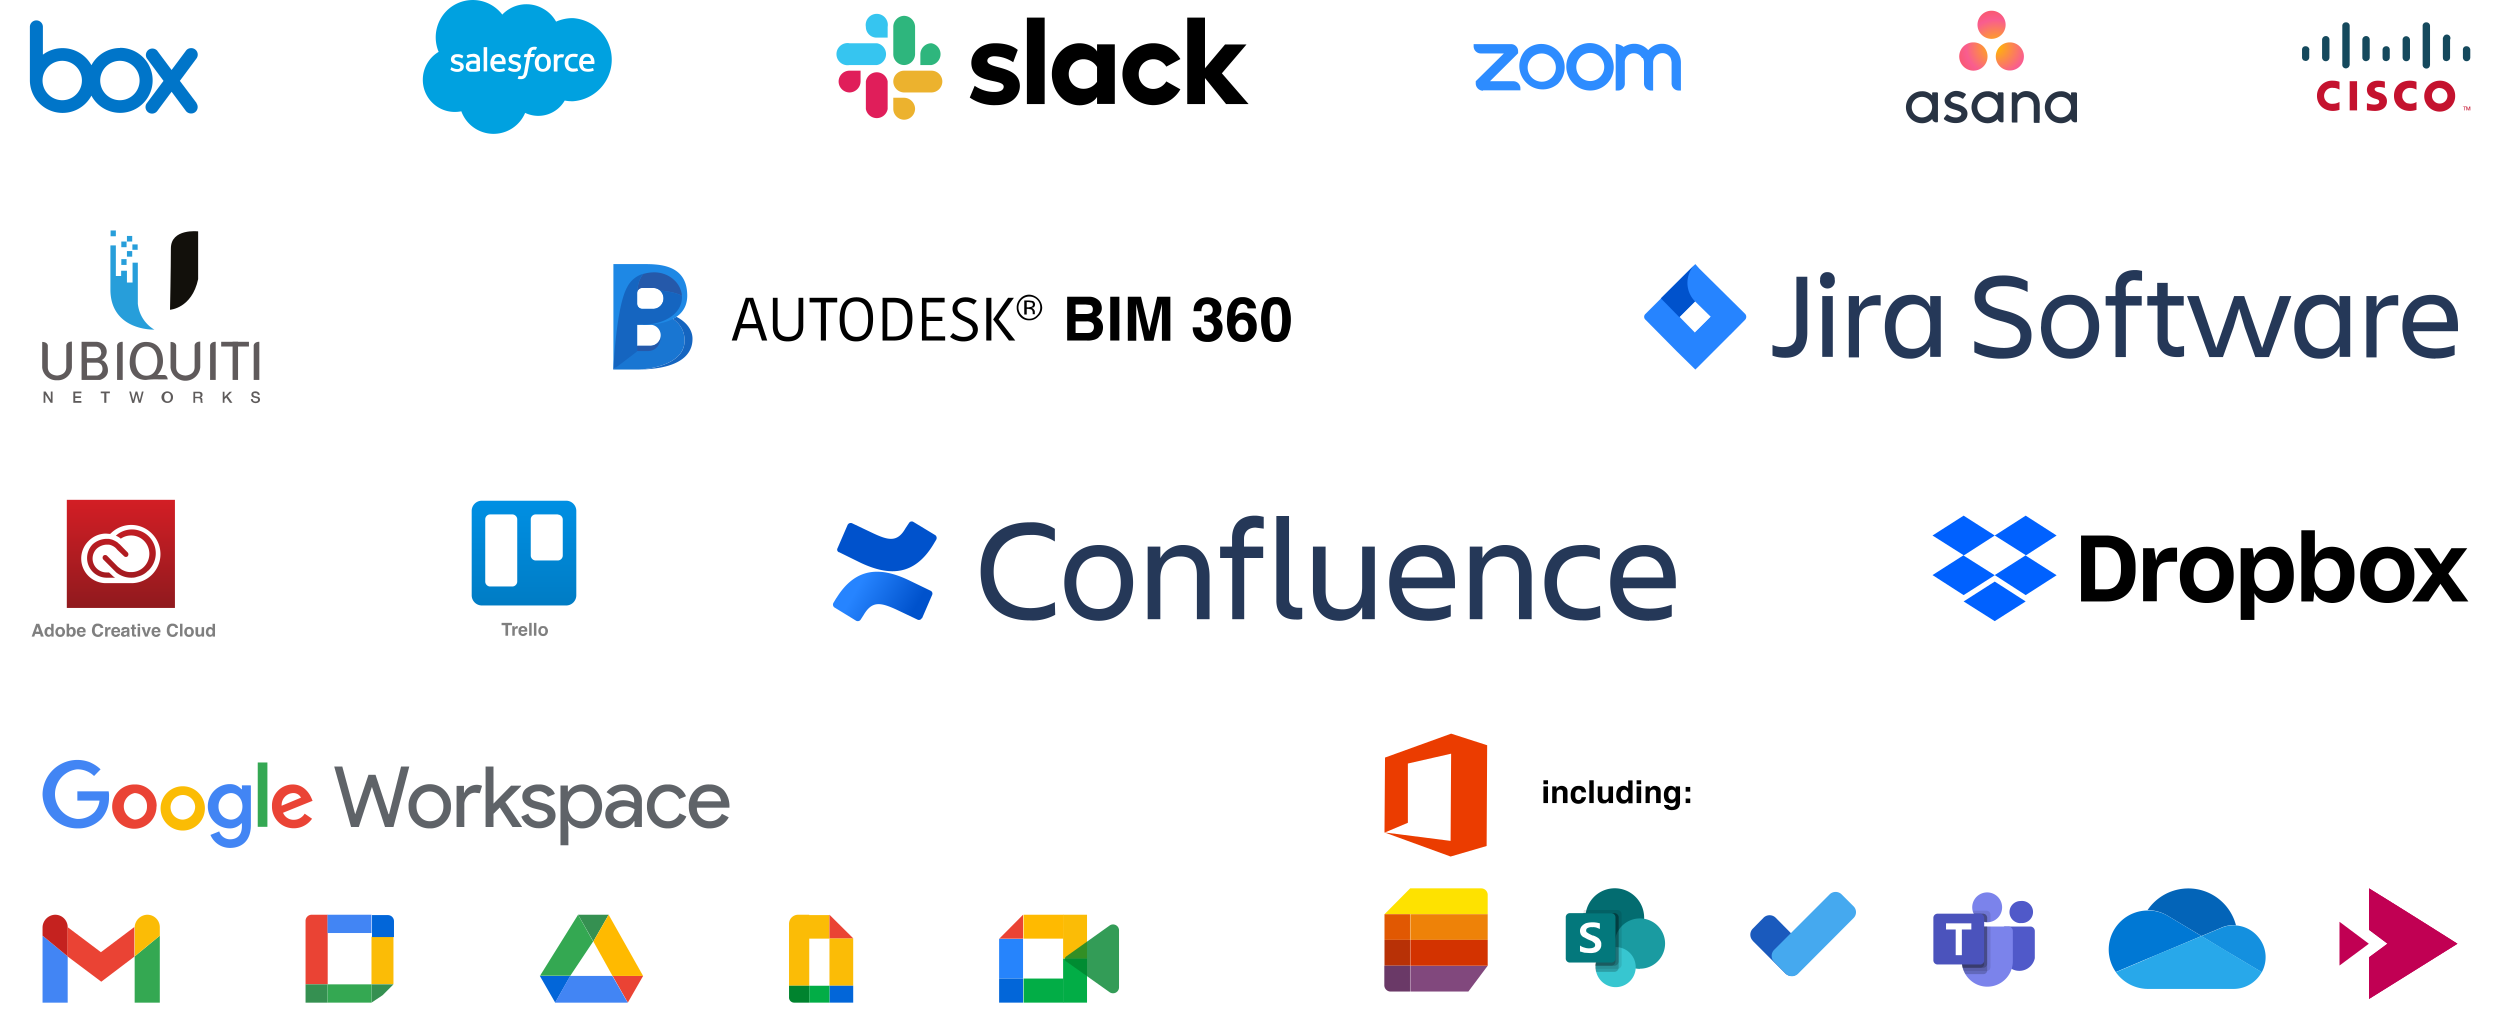 <svg xmlns="http://www.w3.org/2000/svg" xmlns:xlink="http://www.w3.org/1999/xlink" fill="none" viewBox="0 0 1422 586"><defs><path id="i" fill="#000" d="M1128 519.7h-5.2a8.3 8.3 0 0 0 7.5 4.8v-2.4a2.4 2.4 0 0 0-2.3-2.4Z" opacity=".2"/></defs><path fill="#0075C9" d="M68.3 27.3A18.5 18.5 0 0 0 52 37.1a18.7 18.7 0 0 0-27.6-6V15.3a3.7 3.7 0 1 0-7.4 0V46a18.6 18.6 0 0 0 35 8.4 18.5 18.5 0 1 0 16.4-27.2ZM35.5 57a11.2 11.2 0 1 1-.2-22.4 11.2 11.2 0 0 1 .2 22.4Zm32.8 0a11.2 11.2 0 1 1-.2-22.4 11.2 11.2 0 0 1 .2 22.4Z"/><path fill="#0075C9" d="M111.8 58.6 102.3 46l9.5-12.8a3.7 3.7 0 0 0-3.5-5.8c-1 .1-1.9.6-2.5 1.4l-8.2 11-8.2-11a3.7 3.7 0 0 0-5.9 4.4L93 46l-9.5 12.7a3.7 3.7 0 0 0 6 4.4l8.1-10.9 8.2 11a3.8 3.8 0 0 0 5.2.6 3.7 3.7 0 0 0 .8-5Z"/><path fill="#00A1E0" d="M285.7 8.3a19 19 0 0 1 23.5-3.2c3 1.7 5.4 4.2 7.1 7.2 3-1.3 6.2-2 9.5-2a23.7 23.7 0 0 1 0 47.3c-1.5 0-3-.1-4.6-.4a17.3 17.3 0 0 1-22.5 7 19.5 19.5 0 0 1-36.3-.9 18.2 18.2 0 0 1-21.9-17.9 18.4 18.4 0 0 1 9-15.9A21.4 21.4 0 0 1 254 6.2a21.1 21.1 0 0 1 31.7 2.1Z"/><path fill="#fff" d="m256.2 39.5.1.2.6.4c1 .5 2 .8 3.2.8 2.3 0 3.7-1.2 3.7-3.1 0-1.7-1.6-2.4-3.1-2.8h-.2c-1.1-.4-2-.7-2-1.4s.5-1.1 1.4-1.1c1 0 2 .2 2.8.7 0 0 .3.1.3-.1l.5-1.2c.1-.1 0-.2-.1-.2-1-.6-2-1-3.2-.9h-.2c-2.1 0-3.5 1.2-3.5 3 0 1.9 1.6 2.5 3 2.9h.3c1 .3 2 .6 2 1.4 0 .7-.6 1.2-1.6 1.2s-2-.3-2.9-.8l-.3-.2c-.1-.1-.3-.2-.3.1l-.5 1.2v-.1Zm32.7 0c-.1.2 0 .2 0 .2l.7.4c1 .5 2 .8 3.2.8 2.3 0 3.6-1.2 3.6-3.1 0-1.7-1.5-2.4-3-2.8h-.2c-1.1-.4-2-.7-2-1.4s.5-1.1 1.4-1.1a6.4 6.4 0 0 1 2.9.7.2.2 0 0 0 .2-.1l.5-1.2v-.2c-1-.6-2-1-3.2-.9h-.3c-2 0-3.4 1.2-3.4 3 0 1.9 1.5 2.5 3 2.9h.2c1.1.3 2 .6 2 1.4 0 .7-.6 1.2-1.5 1.2-1 0-2-.3-2.9-.8l-.4-.2c0-.1-.2-.1-.3.1l-.4 1.2-.1-.1Zm22.3-3.8c0 1-.2 1.8-.6 2.6a2.2 2.2 0 0 1-3.6 0 5.8 5.8 0 0 1 0-5.1 2.2 2.2 0 0 1 3.6 0c.4.8.6 1.6.6 2.5Zm1.9-2a5 5 0 0 0-.9-1.6l-1.4-1.1c-.6-.2-1.3-.4-2-.4s-1.4.2-2 .4a4 4 0 0 0-1.4 1.1 5 5 0 0 0-.9 1.6 6.8 6.8 0 0 0 0 4c.2.6.5 1.2.9 1.7s.8.8 1.4 1c.6.3 1.3.4 2 .4a4.5 4.5 0 0 0 3.4-1.4c.4-.5.7-1 .9-1.7a9 9 0 0 0 0-4Zm15.3 5.2-.1-.1a.2.2 0 0 0-.2 0l-.8.2h-1.1a2.9 2.9 0 0 1-2.1-.8c-.6-.7-.9-1.7-.8-2.6 0-.9.2-1.7.7-2.4a2.6 2.6 0 0 1 2.1-.9l2 .2s.1.1.2-.1l.4-1.3c.1-.5 0-.2-.1-.2l-1.2-.3H326c-.7 0-1.4.2-2.1.4-.6.3-1 .6-1.5 1.1a5 5 0 0 0-.9 1.6c-.2.6-.3 1.3-.3 2 0 1.3.3 2.7 1.2 3.7a4.6 4.6 0 0 0 3.7 1.4c.9 0 1.8-.2 2.6-.5 0 0 .2 0 .1-.2l-.4-1.2Zm3.2-4.2c0-.5.3-1 .5-1.5a2 2 0 0 1 1.8-.9 1.9 1.9 0 0 1 1.8.9c.3.4.4 1 .4 1.5h-4.5Zm6.3-1.3-.8-1.5c-.3-.4-.8-.7-1.2-.9a4.8 4.8 0 0 0-3.9 0 4 4 0 0 0-1.4 1.1c-.4.5-.7 1-.9 1.7a6.8 6.8 0 0 0 0 4 4.2 4.2 0 0 0 2.5 2.7 8.7 8.7 0 0 0 5.5-.3v-.3l-.4-1.2h-.2c-.8.4-1.7.5-2.6.5-.8 0-1.6-.2-2.2-.7-.5-.6-.7-1.3-.7-2.1h6.3a.2.2 0 0 0 .1 0v-.1l.1-.1c.1-.9 0-1.8-.2-2.7v-.1Zm-56.8 1.4c0-.5.3-1 .5-1.5a2 2 0 0 1 1.8-.9 1.9 1.9 0 0 1 1.8.9c.3.4.4 1 .4 1.5h-4.5Zm6.3-1.3-.8-1.5c-.3-.4-.8-.7-1.2-.9a4.8 4.8 0 0 0-5.4 1.1l-.8 1.7a6.8 6.8 0 0 0 0 4 4.2 4.2 0 0 0 2.5 2.7 8.7 8.7 0 0 0 5.5-.3V40l-.4-1.2h-.2c-.8.4-1.7.5-2.6.5-.8 0-1.6-.2-2.2-.7-.5-.6-.7-1.3-.7-2.1h6.4l.1-.2c.1-.9 0-1.8-.2-2.7v-.1ZM267.5 39l-.4-.3a2 2 0 0 1-.2-.9 1.4 1.4 0 0 1 .6-1.2 2.3 2.3 0 0 1 1.8-.4h1.7v2.9l-1.7.2c-.6 0-1.3 0-1.8-.4v.1Zm2.5-4.5h-1c-.5 0-1 0-1.5.2-.5.1-1 .3-1.4.6-.3.3-.7.6-.9 1l-.3 1.5c0 .5.1 1 .3 1.4l.8 1c.4.3.8.5 1.3.6h3.6l1.6-.3.4-.2c.2 0 .1-.2.1-.2v-5.8a3.4 3.4 0 0 0-1-2.8 4 4 0 0 0-2.9-.9l-1.6.2a5.2 5.2 0 0 0-2 .7l-.1.1.1.1.4 1.2c.1.2.2.1.2.1h.1c.9-.4 1.8-.7 2.8-.7.5 0 1 .2 1.5.5.4.2.5.6.5 1.5v.2h-1Zm50.9-3.3-.1-.2-1.1-.2c-.5 0-1.1 0-1.6.3l-1.1.8V31l-.2-.1h-1.7l-.1.2v9.5l.2.1h1.8l.1-.2v-4.8c0-.5 0-1 .2-1.6l.5-1 .8-.4h1.6c.1.1.1 0 .2-.1l.5-1.4Z"/><path fill="#fff" d="m305.3 26.8-.6-.2h-.9a4 4 0 0 0-2.6.9c-.7.8-1.2 1.8-1.3 2.9v.4h-1.4a.2.2 0 0 0-.2.2l-.3 1.3v.1l.2.1h1.4l-1.4 7.9c0 .5-.2 1-.4 1.6 0 .3-.2.6-.4.9l-.6.4h-1.2l-.4-.2-.2.2-.5 1.2v.2l.1.1.6.2h.9a3.3 3.3 0 0 0 2.8-1l.8-1.4.5-2.1 1.4-8.1h2.1a.2.2 0 0 0 .2-.2l.3-1.3a.2.2 0 0 0-.2-.2h-2.1l.4-1.4.4-.7.6-.3h1.4c.2.1.2 0 .2-.1l.5-1.3c.1-.1 0-.2-.1-.2v.1Zm-28.2 13.6-.1.2h-1.7a.2.2 0 0 1-.2-.2V27a.2.2 0 0 1 .1-.2h1.8l.1.2v13.4Z"/><path fill="#000" fill-rule="evenodd" d="m551.6 55.5 2.8-6.7c3.4 2.3 7.4 3.6 11.5 3.5 3.2 0 5-1.2 5-3 0-4.9-18.3-1-18.4-13.5 0-6.3 5.6-11.2 13.5-11.2 4.8 0 9.6 1 12.9 3.8l-2.6 7a20.1 20.1 0 0 0-10.7-3.4c-2.4 0-4 1-4 2.6 0 4.9 18.3 2.3 18.5 14.2 0 6.4-5.4 11-13.4 11-5.4.3-10.7-1.3-15.1-4.3Zm111.8-9.2a8.8 8.8 0 0 1-7.4 4.3 8.3 8.3 0 0 1-8.3-8.4 8.3 8.3 0 0 1 12.6-7.3 9 9 0 0 1 3.1 3l8-4.3a17.6 17.6 0 1 0 0 17.2l-8-4.5ZM584.1 10h10.1v49.2h-10.1V10Zm91.2 0v49.2h10.1V44.4l12 14.8h12.8L695 41.7l14-16.4h-12.2l-11.4 13.5V10h-10Z" clip-rule="evenodd"/><path fill="#000" d="M624 46.5a9.2 9.2 0 0 1-7.8 4 8.3 8.3 0 0 1-8.3-8.3 8.3 8.3 0 0 1 8.3-8.5 9 9 0 0 1 7.8 4.4v8.4Zm0-21.2v4c-1.6-2.8-5.7-4.7-10-4.7-8.7 0-15.7 7.8-15.7 17.5s7 17.8 15.7 17.8c4.3 0 8.4-2 10-4.8v4h10.1V25.2h-10Z"/><path fill="#E01E5A" fill-rule="evenodd" d="M489.5 46.3a6.4 6.4 0 0 1-6.3 6.3 6.3 6.3 0 0 1-6.2-6.3 6.2 6.2 0 0 1 6.2-6.1h6.3v6.1Zm3 0a6.3 6.3 0 0 1 12.4 0V62a6.3 6.3 0 0 1-12.4 0V46.3Z" clip-rule="evenodd"/><path fill="#36C5F0" fill-rule="evenodd" d="M498.8 21.4a6.1 6.1 0 0 1-6.3-6.1 6.3 6.3 0 1 1 12.4 0v6.1h-6.1Zm0 3.2a6.3 6.3 0 0 1 0 12.4h-15.6a6.3 6.3 0 1 1 0-12.4h15.6Z" clip-rule="evenodd"/><path fill="#2EB67D" fill-rule="evenodd" d="M523.5 30.9a6.3 6.3 0 0 1 6.3-6.3 6.3 6.3 0 0 1 0 12.4h-6.3v-6Zm-3 0a6.3 6.3 0 0 1-6.3 6.1 6.2 6.2 0 0 1-6.1-6.1V15.3a6.3 6.3 0 0 1 6.1-6.3 6.4 6.4 0 0 1 6.3 6.3v15.6Z" clip-rule="evenodd"/><path fill="#ECB22E" fill-rule="evenodd" d="M514.2 55.6a6.4 6.4 0 0 1 6.3 6.3 6.3 6.3 0 0 1-6.3 6.2 6.2 6.2 0 0 1-6.1-6.2v-6.3h6.1Zm0-3a6.3 6.3 0 0 1-6.1-6.3 6.2 6.2 0 0 1 6.1-6.1h15.6a6.2 6.2 0 0 1 6.2 6.1 6.3 6.3 0 0 1-6.2 6.3h-15.6Z" clip-rule="evenodd"/><path fill="#2D8CFF" fill-rule="evenodd" d="M934.4 33c.4.7.7 1.6.7 2.5v12a4.1 4.1 0 0 0 3.9 4h1.3v-16a5.3 5.3 0 0 1 7.9-4.6c.8.5 1.5 1.2 2 2 .3.8.5 1.7.6 2.6v12a4.1 4.1 0 0 0 3.9 4h1.4v-16a10.7 10.7 0 0 0-15-9.7c-1.4.7-2.6 1.6-3.6 2.7a10.5 10.5 0 0 0-8-3.6c-2.1 0-4.2.7-6 1.8A7.9 7.9 0 0 0 919 25v26.5h1.3a3.9 3.9 0 0 0 3.9-3.9v-12a5 5 0 0 1 5.2-5.3A5.2 5.2 0 0 1 934 33h.5Zm-90.8 18.4h21.2v-1.3a4 4 0 0 0-4-3.9h-13.3l16-15.9V29a4 4 0 0 0-4-3.9h-21.3v1.3a4.1 4.1 0 0 0 3.9 4h13.3l-16 15.8v1.4a4.2 4.2 0 0 0 4 4l.2-.2ZM914 28.8a13.3 13.3 0 0 1 0 18.8 13.5 13.5 0 0 1-21.9-4.3A13.3 13.3 0 0 1 914 28.8Zm-3.8 3.7a8 8 0 0 1-5.6 13.6 7.9 7.9 0 0 1-8-8 8 8 0 0 1 8-8 7.9 7.9 0 0 1 5.6 2.4ZM876.7 25a13.3 13.3 0 0 1 9.4 22.7 13.3 13.3 0 0 1-18.7-18.8 12.9 12.9 0 0 1 9.3-3.9Zm5.7 7.6A8 8 0 1 1 871 43.8a8 8 0 0 1 11.3-11.3Z" clip-rule="evenodd"/><path fill="#283343" d="M1093.2 66.8a5.8 5.8 0 0 1-5.8-5.9 5.8 5.8 0 1 1 11.6 0 6 6 0 0 1-1.7 4.2 5.8 5.8 0 0 1-4.1 1.7Zm5.8.8a2.5 2.5 0 0 0 2 2h.8l.3-.1.2-.4V53c0-.1 0-.2-.2-.3l-.3-.2h-2.3c-.2 0-.3 0-.4.2l-.1.3v1.3a7.4 7.4 0 0 0-5.8-2.4 9 9 0 1 0 0 18.2 7.7 7.7 0 0 0 5.8-2.4Zm8.8-2.4c1.4 1 3 1.6 4.8 1.6 1.5 0 3-.8 3-2.2 0-1.4-3.3-2-5.5-2.8-2.2-.7-4-2.3-4-4.7 0-2.4 3.3-5.4 6.5-5.4 1.9 0 3.7.6 5.3 1.6.5.4.2.8.2.8l-1.3 1.8-.1.2h-.2a.5.5 0 0 1-.4 0c-1-.8-2.3-1.2-3.5-1.2-2.2 0-3.1 1-3.1 2 0 1.1 1.5 1.7 3.3 2.2 1.8.5 6.3 1.8 6.3 5.5s-3.1 5.4-6.5 5.4a11 11 0 0 1-6.7-2l-.2-.4v-.4l1.4-1.8.1-.1.2-.1a.5.5 0 0 1 .4 0Zm28.5 2.4a2.5 2.5 0 0 0 2 2h.8l.3-.1.2-.4V53c0-.1 0-.2-.2-.3l-.3-.2h-2.3c-.1 0-.3 0-.4.2l-.1.3v1.3a7.4 7.4 0 0 0-5.8-2.4 9 9 0 1 0 0 18.2 7.7 7.7 0 0 0 5.8-2.4Zm-5.8-.8a5.8 5.8 0 0 1-5.8-5.9 5.8 5.8 0 1 1 11.6 0 6 6 0 0 1-1.7 4.2 5.8 5.8 0 0 1-4.1 1.7Zm29.7 1.3v-8.4c0-4.7-3-7.9-7.8-7.9a6 6 0 0 0-4.8 2.4 2 2 0 0 0-.7-1.3 2 2 0 0 0-1.4-.4h-1.1l-.1.4v16.3l.1.4.4.1h2.7v-9.9a4.6 4.6 0 0 1 4.7-4.6 4.5 4.5 0 0 1 4.3 2.8l.3 1.8v9.6c0 .2 0 .3.2.4l.4.1h2.7v-1.8Zm17.8-.5a2.5 2.5 0 0 0 2 2h.8l.4-.1.2-.4V53h-.1c0-.1 0-.2-.2-.3l-.3-.2h-2.3c-.2 0-.3 0-.4.2l-.1.3v1.3a7.4 7.4 0 0 0-5.8-2.4 9 9 0 1 0 0 18.2 7.7 7.7 0 0 0 5.8-2.4Zm-5.8-.8a5.8 5.8 0 0 1-5.8-5.9 5.8 5.8 0 1 1 11.6 0 6 6 0 0 1-1.7 4.2 5.8 5.8 0 0 1-4.1 1.7Z"/><path fill="url(#a)" d="M1143.2 24.1a8 8 0 1 0 0 16 8 8 0 0 0 0-16Zm-20.7 0a8 8 0 0 0-5.7 13.7 8 8 0 0 0 13.7-5.7 8 8 0 0 0-8-8Zm18.3-10a8 8 0 1 1-16 0 8 8 0 0 1 16 0Z"/><path fill="#C4122E" d="M1340.7 62.8h-4.2V46.2h4.2v16.6Zm33.8-11.8c-1.1-.6-2.4-1-3.6-1a4.3 4.3 0 0 0-4.5 4.5c0 .6 0 1.2.3 1.7a4.6 4.6 0 0 0 2.4 2.5l1.8.3c1.2 0 2.5-.3 3.6-1v4.5c-1.3.4-2.5.6-3.8.6-4.8 0-9-3.2-9-8.6 0-5.4 3.8-8.6 9-8.6 1.3 0 2.5.2 3.8.6V51Zm-43.8 0c-1-.6-2.3-1-3.5-1a4.5 4.5 0 0 0-4.8 2.6 4.5 4.5 0 0 0 4.8 6.4c1.2 0 2.4-.4 3.5-1v4.5c-1.3.4-2.5.6-3.8.6-4.7 0-9-3.2-9-8.6a8.5 8.5 0 0 1 9-8.6c1.3 0 2.5.2 3.8.6V51Zm57-1a4.4 4.4 0 0 0-4.4 4.5 4.4 4.4 0 0 0 4.4 4.4 4.4 4.4 0 0 0 4.4-4.4 4.4 4.4 0 0 0-4.4-4.4Zm8.8 4.5a8.8 8.8 0 1 1-8.8-8.6 8.5 8.5 0 0 1 8.8 8.6Zm-40-4.5c-1-.3-2.1-.5-3.2-.5-1.7 0-2.6.5-2.6 1.3s1.2 1.4 1.9 1.6l1.2.4c2.7.9 3.9 2.7 3.9 4.7 0 4.2-3.6 5.6-6.8 5.6-1.6 0-3.1-.2-4.6-.4v-4c1.3.5 2.6.7 4 .8 2 0 3-.6 3-1.6s-.8-1.3-1.8-1.6l-1-.3c-2.3-.8-4.2-2.1-4.2-5 0-2.7 2.3-5.1 6.2-5.1 1.4 0 2.7.2 4 .5V50Z"/><path fill="#15495D" d="M1313.6 28.3c0-.6-.3-1-.7-1.5-.4-.3-.9-.5-1.4-.5a2 2 0 0 0-1.5.5 2 2 0 0 0-.6 1.5v4.4a2 2 0 0 0 .6 1.4c.2.2.4.4.7.4l.8.2a2.1 2.1 0 0 0 2-2v-4.4Zm11.4-5.7a2 2 0 0 0-.6-1.5 2 2 0 0 0-1.5-.6 2.2 2.2 0 0 0-2.1 2v10.2c0 .5.2 1 .6 1.5a2.1 2.1 0 0 0 3 0c.4-.4.6-1 .6-1.5V22.6Zm11.5-7.8a2 2 0 0 0-2.1-2.1 2 2 0 0 0-2.1 2.1v22a2 2 0 0 0 2.1 2.1c.5 0 1-.3 1.4-.6.4-.4.6-.9.7-1.4V14.8Zm11.4 7.8a2 2 0 0 0-.6-1.5 2 2 0 0 0-1.5-.6 2.2 2.2 0 0 0-2.1 2v10.2l.1.8.5.7a2.1 2.1 0 0 0 1.5.6c.5 0 1-.3 1.5-.6.4-.4.6-1 .6-1.5V22.6Zm11.4 5.7a2 2 0 0 0-.6-1.5 2 2 0 0 0-1.5-.5 2 2 0 0 0-1.4.6 2 2 0 0 0-.6 1.4v4.4l.1.8a2 2 0 0 0 1 1.1l.9.2c.5 0 1-.3 1.5-.6.4-.4.6-1 .6-1.5v-4.4Zm11.5-5.7a2.2 2.2 0 0 0-2.2-2 2 2 0 0 0-1.4.6 2 2 0 0 0-.6 1.4v10c0 .6.2 1.2.6 1.6a2.1 2.1 0 0 0 3 0c.4-.4.6-1 .6-1.5V22.6Zm11.4-7.8a2 2 0 0 0-.6-1.5 2 2 0 0 0-1.5-.6 2 2 0 0 0-2.1 2.1v22a2.1 2.1 0 0 0 2 2.2 2 2 0 0 0 2-1.2l.2-.8V14.8Zm11.4 7.8a2 2 0 0 0-3.7-1.8l-.4.8v11l.1.9a2 2 0 0 0 1 1.1l.9.2c.5 0 1-.3 1.5-.6.4-.4.6-1 .6-1.5V22.6Zm11.5 5.7c0-.6-.3-1-.7-1.5-.4-.3-.9-.5-1.4-.5a2 2 0 0 0-1.5.5 2 2 0 0 0-.6 1.5v4.4c0 .5.2 1 .6 1.5a2.1 2.1 0 0 0 3 0c.4-.4.6-1 .6-1.5v-4.4Z"/><path fill="#C4122E" d="M1402.7 60.6v.3h-.8v1.9h-.3v-2h-.7v-.2h1.8Zm0 0h.6l.6 1.8.7-1.8h.5v2.2h-.4V61l-.6 1.8h-.3l-.7-1.8v1.8h-.3v-2.2Z"/><path fill="#5F5A5B" d="M37.7 196.5v12.3c0 4.7-5.2 4.8-5.2 4.8s-5.3 0-5.3-4.8v-12.3s-.2-2-3.2-2V209a8.1 8.1 0 0 0 8.5 7.3 8 8 0 0 0 8.4-7.3v-14.7c-3 0-3.2 2.1-3.2 2.1Zm73 0v12.3c0 4.7-5.2 4.8-5.2 4.8s-5.3 0-5.3-4.8v-12.3s-.2-2-3.2-2V209a8.5 8.5 0 0 0 16.9 0v-14.7c-3 0-3.2 2.1-3.2 2.1Zm-40.9 12.6v-14.7c-3 0-3.2 2.1-3.2 2.1v19.6h3.2v-7Zm52.9 0v-14.7c-3 0-3.2 2.1-3.2 2.1v19.6h3.2v-7Zm24.8 0v-14.7c-3 0-3.2 2.1-3.2 2.1v19.6h3.2v-7Zm-92.3 4.5h-5.7v-7.3h5.8c.5 0 3 .4 3 3.6a3.7 3.7 0 0 1-3.1 3.7Zm-5.7-16.4h4.8a3 3 0 0 1 3 2l.3 1.3c0 3-3.2 3.2-3.2 3.2h-5v-6.5Zm8.2 7.7a5.6 5.6 0 0 0 3-4.9c0-3.5-3.1-5.6-6.1-5.6h-8.2v21.7h10.5s4.5-1.2 4.5-5.3c0-4-2.4-5.9-3.7-5.9Zm25.6 8.8c-4.2 0-6.2-3.7-6.2-8.3 0-4.6 2-8.3 6.2-8.3s6.2 3.7 6.2 8.3c0 4.6-2 8.3-6.2 8.3Zm10.2-.4h-4c2-2 3.2-4.9 3.2-7.8 0-4.8-2.1-11-9.6-11 0 0-8.7-.7-9.3 10.8-.6 11.5 9.3 10.8 9.3 10.8 2.4-.3 4.8-.4 7.3-.3h5s-.2-2.5-2-2.5Zm48.1-16.2h-15.8v-2.7h15.8v2.7Z"/><path fill="#5F5A5B" d="M135.4 194.4v21.7h-3.1v-21.7h3Z"/><path fill="#279EDA" fill-rule="evenodd" d="M66 134.4h-3.1v-3.3h3v3.3Zm6.2 16.3H69v-3.3h3v3.3Zm0-10.1H69v-3.2h3v3.2Zm3.1-3.2h-3.1v-3.2h3v3.2Zm0 8.6h-3.1v-3.2h3v3.2Zm3.1-3.9h-3.1V139h3v3.2Z" clip-rule="evenodd"/><path fill="#279EDA" fill-rule="evenodd" d="M62.9 139.6h3V157h3v-3h3.3v6.7h3.2v-11.3h3v23.3a19.3 19.3 0 0 0 9.4 14.8c-9.2 0-25-4.2-25-22.8v-25Z" clip-rule="evenodd"/><path fill="url(#b)" d="M0 0h34.3v24.7H0z" transform="matrix(1 0 0 -1 79.8 187.7)"/><path fill="#12100B" fill-rule="evenodd" d="M96.7 176.2s12.4-.7 16-17.4v-27.2s-15.5-1.8-15.5 9.7-.5 35-.5 35Z" clip-rule="evenodd"/><path fill="#5E5B5B" d="M24.8 222.7H26l2.9 4.7v-4.7h1v6.4h-1.1l-3-4.7v4.7h-1v-6.4Zm16.9 0h4.6v1h-3.5v1.7H46v1h-3.2v1.7h3.5v1h-4.6v-6.4Zm15.6 0h5.2v1h-2v5.4h-1.2v-5.4h-2v-1Zm16.2 0h1l1.3 5 1.3-5h1l1.4 5 1.2-5h1l-1.7 6.4h-1.1l-1.3-4.9-1.3 5h-1.1l-1.7-6.5Zm19.9 3.3c0 1.1.5 2.3 1.9 2.3s1.9-1.2 1.9-2.4-.5-2.4-2-2.4c-1.3 0-1.8 1.2-1.8 2.4Zm5 0a3.1 3.1 0 0 1-3.1 3.2 3.3 3.3 0 1 1 1.2-6.3 3.1 3.1 0 0 1 1.9 3Zm12.6-.3h2a1 1 0 0 0 1-.6v-.5c0-.8-.5-.9-1-.9h-2v2Zm-1-2.9h3c1.5 0 2.2.6 2.2 1.7a1.6 1.6 0 0 1-1.1 1.6 1.2 1.2 0 0 1 1 1.3c-.1.6 0 1.2.3 1.7h-1.2c-.1-.3-.2-.6-.1-.9 0-1.2-.3-1.7-1.3-1.7H111v2.6h-1v-6.3Zm16.7 0h1v3l2.9-3h1.4l-2.5 2.5 2.7 3.8h-1.4l-2.1-3-1 1v2h-1v-6.3Zm17.1 4.2c0 1 .7 1.4 1.6 1.4.9 0 1.4-.5 1.4-1a.8.8 0 0 0-.5-.8l-2-.5a1.6 1.6 0 0 1-1.3-1.6c0-1.3 1-1.9 2.3-1.9 1.2 0 2.4.7 2.4 2h-1.1c0-.8-.6-1-1.4-1-.8 0-1.1.1-1.1.7s.3.7.7 1l1.9.4a1.6 1.6 0 0 1 1.2 1.6c0 1.4-1.3 2-2.5 2s-2.7-.7-2.7-2.3h1Z"/><path fill="#1976D2" d="M382.8 181.4h-17v3.3h4a6 6 0 1 1 0 12h-7.4l-13.5 13.5h14c4.9-.1 26.5-2.2 26.5-16.5a14.3 14.3 0 0 0-6.6-12.3Z"/><path fill="#1565C0" d="M393.9 192.7c0-7.5-7.4-11.7-9.2-12.5l-2 1.2a14.3 14.3 0 0 1 6.7 12.3c0 14.3-21.6 16.4-26.4 16.5 29.4-.3 30.9-12.9 30.9-17.5Z"/><path fill="#1E88E5" d="M365.4 150.2h-16.5v60l13.5-13.5v-12h3s9.9.6 17.4-3.3l.9-.4 1-.8c2.4-1.5 4.3-3.9 5.3-6.6.6-1.7.9-3.5.9-5.4 0-18-16.2-18-25.5-18Zm6 25.5h-6a3 3 0 0 1-3-3v-6a3 3 0 0 1 3-3h6a6 6 0 1 1 0 12Z"/><path fill="#1565C0" d="M375.4 165.2a6.3 6.3 0 0 1 2 4.5 6 6 0 0 1-6 6h-6a3 3 0 0 1-3-3v-6s0-7.2 3.6-11a14.8 14.8 0 0 0-9.3 7.7c-6.3 11.3-7.8 46.8-7.8 46.8l13.5-10.3v-15.2h3c12 0 22.5-6 22.5-15.6v-.7a.1.1 0 0 1-.2-.2c-3.7-2.2-11-2.8-12.3-3Z"/><path fill="#2559AA" d="M372.1 154.9c-2 0-4.1.3-6.1.9-3.6 3.7-3.6 11-3.6 11a3 3 0 0 1 3-3h6c1.4 0 2.9.5 4 1.4 1.2.2 8.6.8 12.3 3v.1h.2c-.5-7.4-7.4-13.4-15.8-13.4Zm-2.2 41.8h-7.5v3h6c5 0 7.5-4 7.5-9a6 6 0 0 1-6 6Z"/><path fill="#000" d="m428.4 169.4 8 24.3h-3l-2.3-7h-9.8l-2.2 7h-2.9l8-24.3h4.2Zm-6.3 14.9h8.2l-2.5-8.3-1.5-4.6h-.2c-.4 1.5-.9 2.8-1.3 4.6l-2.7 8.3Zm32.1 1.3v-16.2h2.7v16c0 5.8-3.3 8.8-8.9 8.8-5.5 0-8.4-3.2-8.4-8.4v-16.4h2.7v16c0 4.3 2.4 6.2 6 6.2s5.9-1.6 5.9-6ZM467 172h-6.5v-2.6h15.7v2.6h-6.4v21.7h-2.9V172Zm20 22.2c-5.8 0-9.4-3.5-9.4-12.5s3.7-12.6 9.6-12.6c5.8 0 9.4 3.5 9.4 12.3 0 8.9-3.9 12.8-9.6 12.8Zm.2-2.6c4 0 6.6-2.4 6.6-9.9s-2.7-10.2-6.8-10.2c-4 0-6.6 2.4-6.6 10 0 7.4 2.7 10.1 6.8 10.1Zm14.7-22.2h6.4c7.4 0 10.7 3.8 10.7 12 0 8.3-3.2 12.3-10.7 12.3H502v-24.3Zm2.8 22h3.6c5.3 0 7.8-2.8 7.8-9.7 0-6.9-2.8-9.7-8-9.7h-3.4v19.3Zm19.7 2.3v-24.3h12.9v2.6H527v8.2h9v2.4h-9v8.7h10.6v2.4h-13.3Zm28.9-6.1c0-5.6-11.5-4.4-11.5-12 0-3.6 3.1-6.5 7.5-6.5 2.2 0 4.4.7 6.3 2l-1.7 2.2a6.9 6.9 0 0 0-4.8-1.6c-2.8 0-4.5 1.5-4.5 3.7 0 5.7 11.6 4.5 11.6 12 0 3.6-2.9 6.8-8.1 6.8a12 12 0 0 1-7.7-2.6l1.7-2.2a9 9 0 0 0 6.3 2.2c3.3 0 5-1.8 5-4Zm10.7 6.1h-3v-24.3h2.9v24.3Zm9.4-24.3h3.3l-8.7 12.2 9.5 12.1h-3.6l-9-12 8.5-12.3Zm17.1 10.6a6.3 6.3 0 0 1-5 2.2 6.6 6.6 0 0 1-5.2-2.1 7.2 7.2 0 0 1-2-5.1 6.9 6.9 0 0 1 2-5.1 6.8 6.8 0 0 1 5.1-2.3 7.7 7.7 0 0 1 7.4 7.4 6.7 6.7 0 0 1-2.3 5Zm-9.4-9.5a6.2 6.2 0 0 0-1.8 4.5 6 6 0 0 0 1.8 4.3 5.6 5.6 0 0 0 4.3 2 5.8 5.8 0 0 0 4.5-2 6 6 0 0 0 1.8-4.3 6.1 6.1 0 0 0-6.3-6.3 6 6 0 0 0-4.3 1.8Zm4.2.4 2.2.3a2 2 0 0 1 1.2 2 2 2 0 0 1-.7 1.6l-1.2.3c.5.2 1 .5 1.3 1a1.7 1.7 0 0 1 .5 1.1v1.2l.1.3h-1.3v-.9a2.1 2.1 0 0 0-.8-1.8l-1.6-.3h-1v3.2h-1.4v-8h2.7Zm1.5 1.2-1.7-.3H584v3h1.2l1.4-.3a1.2 1.2 0 0 0 .9-1.2 1.2 1.2 0 0 0-.6-1.2Zm38.7-.7a7 7 0 0 1 1.2 3.9 5.4 5.4 0 0 1-3.2 5c1.2.4 2.2 1.2 2.9 2.3.7 1 1 2.4 1 3.6a9 9 0 0 1-1 4l-1.8 2a7 7 0 0 1-2.9 1.2 11 11 0 0 1-3.6.3H607v-24.9h12a7.8 7.8 0 0 1 6.5 2.6Zm-13.7 1.8v5.4h6.2c.9 0 1.8-.2 2.7-.6.6-.3.9-1 .9-2.1a2.4 2.4 0 0 0-1.4-2.4l-2.8-.3h-5.6Zm0 9.6v6.6h6.2c.8 0 1.7 0 2.5-.3a3.3 3.3 0 0 0 1.7-3.2 2.7 2.7 0 0 0-1.7-2.7c-.8-.3-1.7-.5-2.5-.4h-6.2Zm24.9 10.9h-5.2v-24.9h5.2v25Zm21.5-24.9h7.5v25h-4.8v-21l-4.8 21H651l-4.7-21v21h-4.8v-25h7.5l4.7 19.7 4.5-19.7Zm25 17.4c0 .9.1 1.7.5 2.4a3.2 3.2 0 0 0 3.1 1.8 4 4 0 0 0 2.6-.9c.6-.8 1-1.8 1-2.8a3.5 3.5 0 0 0-2-3.3c-1.1-.4-2.3-.5-3.5-.5v-3.4c1 0 2.2 0 3.3-.5a2.7 2.7 0 0 0 1.6-2.8 3 3 0 0 0-.9-2.3 2.7 2.7 0 0 0-2.2-.9 2.8 2.8 0 0 0-2.6 1c-.5 1-.8 2-.7 3h-4.5c0-1.2.2-2.4.6-3.5.4-1 1-1.9 2-2.6.5-.6 1.3-1 2.2-1.3a9.9 9.9 0 0 1 8.8 1.3 6.4 6.4 0 0 1 1 8.6c-.6.5-1.2 1-1.9 1.2.8.2 1.5.6 2 1.2a6.1 6.1 0 0 1 1.8 4.6c0 2-.7 4-2.1 5.6a8.7 8.7 0 0 1-6.5 2.4c-3.4 0-5.8-1.2-7.2-3.5-.8-1.4-1.2-3-1.2-4.8h4.8Zm26.4-10.8c0-.4-.2-1-.4-1.3a2.8 2.8 0 0 0-2.4-1.2 3.3 3.3 0 0 0-3.3 2.7 9.4 9.4 0 0 0-.8 4.3 5 5 0 0 1 2-1.6 8.7 8.7 0 0 1 5.7 0c.9.5 1.7 1 2.4 1.8a7.5 7.5 0 0 1 2 5.7c.1 2.2-.6 4.3-1.9 6a7.7 7.7 0 0 1-6.4 2.7 7.5 7.5 0 0 1-7-4 17.1 17.1 0 0 1-1.6-7.7c0-1.6.1-3.1.3-4.7a11 11 0 0 1 1.7-5.2 7 7 0 0 1 2.7-2.9 8 8 0 0 1 4-1c2-.1 4 .5 5.6 1.8a6.3 6.3 0 0 1 2.2 4.6h-4.8Zm-5.8 13.8a3.3 3.3 0 0 0 2.8 1.2 2.5 2.5 0 0 0 2.4-1.2 4.2 4.2 0 0 0 1-3.1c0-1.2-.3-2.3-1-3.3a3.6 3.6 0 0 0-2.7-1 2.8 2.8 0 0 0-2 .7 4.5 4.5 0 0 0-1.6 3.6c0 1.1.4 2.2 1 3.1Zm28.5-16.9a23.9 23.9 0 0 1 0 18.9 7 7 0 0 1-6.6 3.3 7.2 7.2 0 0 1-6.6-3.3 26 26 0 0 1 0-19 7.2 7.2 0 0 1 6.6-3.2 7 7 0 0 1 6.6 3.3Zm-9.5 15.9a2.8 2.8 0 0 0 2.9 2.2 2.7 2.7 0 0 0 2.8-2.2c.6-2.1.8-4.3.8-6.5s-.2-4.4-.8-6.6a2.7 2.7 0 0 0-2.8-2 2.8 2.8 0 0 0-2.9 2c-.5 2.2-.7 4.4-.6 6.6 0 2.2.1 4.4.6 6.5Z"/><path fill="#253858" d="M1021.8 157.4h6.2v31.8c0 8.5-3.7 14.3-12.3 14.3a21 21 0 0 1-7.5-1.2v-6.1a14 14 0 0 0 6.4 1.2c5.3 0 7.2-3 7.2-7.7v-32.3Zm17.8-2.6a4 4 0 0 1 4 3.7v.6a4.2 4.2 0 0 1-2.3 4.6 4.3 4.3 0 0 1-5.1-1.1 4.2 4.2 0 0 1-.9-3.5 3.9 3.9 0 0 1 3.6-4.3h.7Zm-3 13.6h5.9V203h-6v-34.7Zm15 0h5.8v6c2-4 5.6-6.9 12.3-6.5v5.9c-7.8-.9-12.3 1.5-12.3 8.8v20.7h-5.8v-35Zm46.3 28.6a12.3 12.3 0 0 1-11.9 7c-9.2 0-13.9-8-13.9-18.2 0-10.1 5-18.1 14.8-18.1a11.2 11.2 0 0 1 11 6.8v-6.1h6V203h-6v-6Zm-10.2 1.4c5.4 0 10.2-3.4 10.2-11.2v-2.9c0-7.8-4.4-11.2-9.5-11.2s-10.2 4.4-10.2 12.6c0 8.1 3.2 12.7 9.5 12.7Zm51.7 5.6a33 33 0 0 1-16.4-3.6V194c5.2 2.5 11 3.8 16.7 3.9 7 0 9.5-2.7 9.5-6.8 0-4-2.5-6.3-11.2-8.5-8.6-2.2-14.9-6-14.9-13.5s5.5-12.4 16.1-12.4c5-.1 9.8 1 14.1 3.4v6a28.3 28.3 0 0 0-14.4-3.3c-6 0-9.5 2-9.5 6.3 0 4.2 2.9 5.5 11 7.6 8.1 2 15.1 5.6 15.1 13.9s-4.8 13.4-16.1 13.4Zm21.6-18.3c0-10.5 6-18 16.4-18 10.3 0 16.6 7.6 16.6 18 0 10.3-6.1 18.3-16.6 18.3-10.5 0-16.5-7.8-16.5-18.3Zm5.7 0c0 6.6 3.4 12.7 10.7 12.7 7.3 0 10.6-6.1 10.6-12.7s-3.2-12.4-10.6-12.4c-7.5 0-10.7 5.8-10.7 12.4Zm42.5-17.3h9v5.4h-9v29.3h-5.9v-29.3h-5.6v-5.4h5.6v-4c0-6.4 3.5-10.8 11.2-10.8 1.3 0 2.6.2 3.9.5v5.6l-3.8-.3a4.9 4.9 0 0 0-5.2 3 5 5 0 0 0-.3 2.2l.1 3.8Zm29.3 29 3.8-.6v5.8a11 11 0 0 1-4 .5c-7.5 0-11.1-4.2-11.1-10.8v-18.5h-5.8v-5.4h5.6v-7.5h6v7.5h9.1v5.4h-9.1v18.3c0 3.2 1.8 5.3 5.5 5.3Zm5.5-29h6.6l10 29.5 10.2-29.5h5.7l10.2 29.5 10-29.5h6.6l-12.7 34.7h-7.8l-6-16.8-3.2-10.8-3.2 10.8-6 16.8h-7.7l-12.7-34.7Zm86.8 28.6a12 12 0 0 1-11.7 7c-9.4 0-14.1-8-14.1-18.2 0-10.1 5-18.1 14.7-18.1a11.2 11.2 0 0 1 11 6.8v-6.1h6.1V203h-6v-6Zm-10.2 1.4c5.4 0 10.2-3.4 10.2-11.2v-2.9c0-7.8-4.5-11.2-9.5-11.2-5.1 0-10.2 4.4-10.2 12.6 0 8.1 3.4 12.7 9.5 12.7Zm25.4-30h5.8v6c2-4 5.6-6.9 12.3-6.5v5.9c-7.6-.9-12.3 1.5-12.3 8.8v20.7h-5.8v-35Zm39.3 35.6c-13 0-18.8-7.7-18.8-18.3 0-10.7 6-18 16.6-18 10.7 0 15 7.5 15 18v2.7h-25.5c.9 6 4.8 9.8 12.9 9.8 3.6 0 7.3-.6 10.7-1.9v5.6a27.4 27.4 0 0 1-10.9 2Zm-12.8-20.7h19.4c-.3-6.5-3.2-10.2-9.1-10.2-6 0-9.7 4-10.3 10.2Z"/><path fill="#2684FF" d="m992.6 178.5-26-25.7-2.3-2.6-19.5 19.5-8.8 8.8a2.2 2.2 0 0 0 0 3.4l17.6 17.8 10.7 10.5 19.3-19.3.4-.3 8.6-8.7a2.5 2.5 0 0 0 0-3.4Zm-28.5 10.7-8.8-9 8.8-8.8 9 8.8-9 9Z"/><path fill="url(#c)" d="M964.1 171.4a15 15 0 0 1 0-21l-19.4 19.3 10.5 10.7 9-9Z"/><path fill="url(#d)" d="m973.1 180.2-9 8.9a15 15 0 0 1 0 21.1l19.5-19.5-10.5-10.5Z"/><path fill="url(#e)" d="M38 345.8h61.5v-61.5H38v61.5Z"/><path fill="#fff" d="M86.3 303.4a16.5 16.5 0 0 0-23.3 0l-.4.3-2.3-.2a13.9 13.9 0 0 0-9.9 4.2 14 14 0 0 0 10 24H75a16.5 16.5 0 0 0 11.3-28.3Zm-25.9 25.2a11.2 11.2 0 0 1-7.8-18.9c2.1-2 5-3.1 7.8-3.2H62l1.7.4c1.1.4 2 .9 3 1.5l1.1 1 .4.3 4.4 4.5a1.6 1.6 0 0 1 0 2.2 1.3 1.3 0 0 1-1 .4 1.5 1.5 0 0 1-1-.4l-3.8-3.6-.7-.8-.4-.4a8 8 0 0 0-3.7-1.8h-1.6a9 9 0 0 0-5.4 2.3 7.9 7.9 0 0 0 5.6 13.5H62l1.3 1.2c.7.7 1.4 1.4 2.2 1.8h-5Zm23.8-4c-1.3 1.4-3 2.5-4.9 3.1l-1.7.5c-.8.3-1.7.4-2.7.4h-.3c-3 0-6-1-8.5-3l-1-1-6.3-6.3a1.6 1.6 0 0 1 0-2.2 1.3 1.3 0 0 1 1-.4 1.5 1.5 0 0 1 1.1.4l6.2 6.3 2 1.5c1.7 1 3.5 1.6 5.4 1.5a10 10 0 0 0 7.4-3 10.5 10.5 0 0 0 0-14.8 10.4 10.4 0 0 0-13.2-1.2 10 10 0 0 0-2.8-1.7 13.5 13.5 0 1 1 18.3 20Z"/><path fill="#000" d="M20.5 359.3h1.8l-.9-2.8-1 2.8Zm0-4.5h1.8l2.6 7.3h-1.7l-.4-1.5H20l-.5 1.5H18l2.6-7.3Zm7.1 1.8a1.7 1.7 0 0 1 1.5.8v-2.6h1.4v7.3h-1.3v-.8a2 2 0 0 1-.7.7 2 2 0 0 1-1 .2 2 2 0 0 1-1.5-.7 3 3 0 0 1-.7-2c0-.9.2-1.6.7-2.1a2 2 0 0 1 1.6-.8Zm.3 4.5c.4 0 .7-.2 1-.5.2-.3.3-.7.3-1.1 0-.7-.2-1.1-.5-1.4a1 1 0 0 0-.7-.3c-.5 0-.8.2-1 .5l-.2 1.1c0 .5 0 1 .3 1.2.2.3.5.5.8.5Zm6.3-.1c.4 0 .7 0 1-.3.2-.3.3-.8.3-1.3s-.1-1-.3-1.2c-.3-.3-.6-.5-1-.5s-.7.2-1 .5a2 2 0 0 0-.3 1.2c0 .5.2 1 .4 1.3.2.2.5.4 1 .4Zm2.8-1.6c0 .8-.3 1.5-.7 2-.5.6-1.2.9-2 .9-1 0-1.7-.3-2.1-.9-.5-.5-.7-1.2-.7-2s.2-1.4.7-2c.4-.6 1.1-.8 2-.8 1 0 1.6.2 2 .8.5.6.8 1.2.8 2Zm3.9-2.8a2 2 0 0 1 1.6.8c.4.5.6 1.1.6 2 0 .8-.2 1.5-.6 2a2 2 0 0 1-1.6.8 2 2 0 0 1-1-.2c-.3-.1-.4-.3-.6-.6v.7h-1.4v-7.3h1.4v2.6l.6-.5c.3-.2.6-.3 1-.3Zm-.4 4.5c.4 0 .6-.2.8-.5.2-.3.3-.6.3-1.1l-.1-1a1 1 0 0 0-1-.7 1 1 0 0 0-1 .7c-.2.3-.2.6-.2 1s0 .8.3 1.1c.2.3.5.5.9.5Zm5.7-3.4a1 1 0 0 0-.7.3c-.2.2-.3.5-.4.9h2.2c0-.4-.1-.7-.3-.9a1 1 0 0 0-.8-.3Zm0-1.1c.5 0 .9 0 1.2.2l1 .8c.1.3.3.7.3 1.1v1h-3.6c0 .6.2 1 .5 1.2.2.2.4.2.7.2.3 0 .5 0 .7-.2l.3-.4h1.4c0 .3-.2.6-.5 1-.5.5-1.1.8-2 .8-.6 0-1.2-.3-1.7-.7-.5-.4-.8-1.2-.8-2.1 0-1 .2-1.7.7-2.2.5-.5 1-.7 1.8-.7Zm6.1 1.9a5 5 0 0 1 1-3 3 3 0 0 1 2.3-.8c1.2 0 2 .4 2.7 1.2.3.4.4.9.5 1.3h-1.6a2 2 0 0 0-.3-.7c-.3-.4-.7-.5-1.3-.5-.5 0-1 .2-1.3.7-.3.4-.4 1-.4 1.8 0 .9.1 1.5.5 1.9.3.4.7.6 1.2.6.6 0 1-.2 1.3-.5l.3-.9h1.5c0 .8-.4 1.4-1 2a3 3 0 0 1-2 .7c-1 0-1.9-.4-2.5-1a4 4 0 0 1-.9-2.8Zm10.4-1.9h.2v1.4a4.3 4.3 0 0 0-.4 0c-.6 0-1 .2-1.2.6l-.1 1v2.5h-1.4v-5.4H61v1l.6-.8c.2-.2.6-.3 1-.3Zm3.1 1.1a1 1 0 0 0-.7.3c-.2.2-.3.5-.4.9H67c0-.4-.1-.7-.3-.9a1 1 0 0 0-.8-.3Zm0-1.1c.5 0 .9 0 1.2.2l1 .8c.1.3.3.7.3 1.1v1h-3.6c0 .6.2 1 .5 1.2.2.2.4.2.7.2.3 0 .5 0 .7-.2l.3-.4h1.4c0 .3-.2.6-.5 1-.5.5-1.1.8-2 .8-.6 0-1.2-.3-1.7-.7-.6-.4-.8-1.2-.8-2.1 0-1 .2-1.7.7-2.2.5-.5 1-.7 1.8-.7Zm6.5 2.9a1.6 1.6 0 0 1-.7.2h-.3a2 2 0 0 0-.6.3c-.2 0-.4.3-.4.6l.2.5.5.1c.3 0 .6 0 .9-.2.2-.2.3-.5.4-1v-.5Zm-.9-.7.6-.1c.2 0 .3-.2.3-.4s-.1-.4-.3-.5h-.6c-.4 0-.6 0-.7.2a1 1 0 0 0-.2.5H69c0-.5.2-.9.4-1.2.4-.5 1-.7 2-.7l1.5.3c.4.3.7.7.7 1.4v2.4a23.7 23.7 0 0 0 0 1l.3.2v.2h-1.6v-.7l-.8.6a2 2 0 0 1-1 .2c-.5 0-.9 0-1.2-.4-.3-.2-.5-.6-.5-1.1 0-.7.3-1.2.8-1.5.3-.1.7-.3 1.2-.3h.5Zm3-1v-1h.7v-1.5h1.4v1.5h.9v1h-1v2.8l.2.4h.8v1.1h-.7c-.7 0-1.1 0-1.4-.3l-.2-.7v-3.3h-.7Zm5.3-1.8h-1.4v-1.2h1.4v1.3Zm-1.4.7h1.4v5.4h-1.4v-5.4Zm6.1 0h1.5l-2 5.4h-1.4l-2-5.4h1.6l1.1 4 1.2-4Zm4.4 1a1 1 0 0 0-.8.3c-.2.2-.3.5-.3.9h2.2c0-.4-.2-.7-.4-.9a1 1 0 0 0-.7-.3Zm0-1.1c.4 0 .8 0 1.2.2l.9.8.4 1.1v1h-3.7c0 .6.2 1 .5 1.2.2.2.5.2.7.2.3 0 .6 0 .7-.2l.3-.4h1.4c0 .3-.2.6-.5 1-.4.5-1 .8-1.9.8-.7 0-1.3-.3-1.8-.7-.5-.4-.8-1.2-.8-2.1 0-1 .3-1.7.7-2.2.5-.5 1.1-.7 1.9-.7Zm6.1 1.9c0-1.2.3-2.2 1-3a3 3 0 0 1 2.2-.8c1.2 0 2.1.4 2.7 1.2.3.4.5.9.5 1.3h-1.5a2 2 0 0 0-.4-.7c-.3-.4-.7-.5-1.2-.5-.6 0-1 .2-1.3.7a3 3 0 0 0-.5 1.8c0 .9.2 1.5.5 1.9.3.4.8.6 1.3.6s1-.2 1.2-.5c.2-.2.3-.5.4-.9h1.5c-.2.8-.5 1.4-1 2a3 3 0 0 1-2.1.7c-1 0-1.9-.4-2.5-1a4 4 0 0 1-.8-2.8Zm8.9 3.5h-1.4v-7.2h1.4v7.3Zm3.7-1c.4 0 .8 0 1-.3.2-.3.3-.8.3-1.3s-.1-1-.3-1.2c-.2-.3-.6-.5-1-.5s-.7.2-1 .5a2 2 0 0 0-.2 1.2c0 .5 0 1 .3 1.3.2.2.5.4 1 .4Zm2.8-1.6c0 .8-.3 1.5-.7 2-.5.6-1.1.9-2 .9-1 0-1.7-.3-2.1-.9-.5-.5-.7-1.2-.7-2s.2-1.4.7-2c.4-.6 1.1-.8 2-.8 1 0 1.6.2 2 .8.5.6.8 1.2.8 2Zm2.4-2.7v3.9c.2.3.5.4.8.4.5 0 .8-.1 1-.5l.2-.9v-2.9h1.4v5.4h-1.4v-.8.2l-.3.2a2 2 0 0 1-.6.4l-.7.1c-.8 0-1.4-.3-1.6-.9-.2-.3-.3-.7-.3-1.3v-3.3h1.5Zm6.7-.1a1.7 1.7 0 0 1 1.5.8v-2.6h1.4v7.3h-1.4v-.8a2 2 0 0 1-.6.7 2 2 0 0 1-1 .2 2 2 0 0 1-1.6-.7 3 3 0 0 1-.6-2c0-.9.2-1.6.6-2.1a2 2 0 0 1 1.7-.8Zm.3 4.5c.4 0 .7-.2 1-.5l.2-1.1c0-.7-.1-1.1-.5-1.4a1 1 0 0 0-.7-.3 1 1 0 0 0-.9.5 2 2 0 0 0-.3 1.1c0 .5.1 1 .3 1.2.2.3.5.5 1 .5Z" opacity=".5"/><path fill="url(#f)" d="M322 284.8h-47.9a5.8 5.8 0 0 0-5.8 5.8v48c0 3.2 2.6 5.8 5.8 5.8H322c3.2 0 5.8-2.6 5.8-5.8v-48c0-3.2-2.6-5.8-5.8-5.8Z"/><path fill="#fff" d="M317.3 292.6h-12.6a2.8 2.8 0 0 0-2.8 2.8V316c0 1.5 1.3 2.8 2.8 2.8h12.6c1.5 0 2.8-1.3 2.8-2.8v-20.5c0-1.5-1.3-2.8-2.8-2.8Zm-25.9 0h-12.6a2.8 2.8 0 0 0-2.8 2.8v35.4c0 1.5 1.3 2.8 2.8 2.8h12.6c1.5 0 2.8-1.3 2.8-2.8v-35.4c0-1.5-1.3-2.8-2.8-2.8Z"/><path fill="#000" d="M291.2 354.3v1.3H289v6h-1.5v-6h-2.2v-1.3h5.9Zm3.1 1.8h.2v1.4a4.2 4.2 0 0 0-.4 0c-.6 0-1 .2-1.2.6l-.1 1v2.5h-1.4v-5.4h1.3v1l.6-.8c.2-.2.6-.3 1-.3Zm3.1 1.1a1 1 0 0 0-.7.3l-.4.9h2.2c0-.4-.1-.7-.3-.9a1 1 0 0 0-.8-.3Zm0-1.1c.5 0 .9 0 1.2.2l1 .8c.1.3.3.7.3 1.1v1.1h-3.6c0 .5.2 1 .5 1.1.2.2.4.2.7.2.3 0 .5 0 .7-.2l.3-.4h1.4c0 .3-.2.7-.5 1-.5.5-1.1.8-2 .8-.6 0-1.2-.3-1.7-.7-.6-.4-.8-1.1-.8-2.1s.2-1.7.7-2.2c.5-.5 1-.7 1.8-.7Zm4.9 5.5H301v-7.3h1.4v7.3Zm2.8 0h-1.4v-7.3h1.4v7.3Zm3.9-1c.3 0 .6-.1.9-.4.2-.3.3-.7.3-1.3 0-.5-.1-1-.3-1.2-.3-.3-.6-.5-1-.5s-.7.2-1 .5a2 2 0 0 0-.3 1.2c0 .6.1 1 .4 1.3.2.3.5.4 1 .4Zm2.7-1.7c0 .8-.3 1.5-.7 2-.5.6-1.2.9-2 .9-1 0-1.7-.3-2.1-.9-.5-.5-.7-1.2-.7-2s.2-1.4.7-2c.4-.6 1.1-.8 2-.8 1 0 1.6.2 2 .8.5.6.8 1.2.8 2Z" opacity=".5"/><path fill="#253858" d="M600.2 349.7a26.6 26.6 0 0 1-14.4 3.2c-17.9 0-28-10.6-28-27.8 0-17.3 10.1-28 27.9-28a24 24 0 0 1 14.3 3.7v7.2c-4.3-2.7-9.3-4-14.3-3.7-12.8 0-20.5 8.4-20.5 20.8s7.9 20.8 20.8 20.8c4.9 0 9.7-1.1 14-3.4l.2 7.2Zm5.2-18.3c0-12.4 7.2-21.4 19.6-21.4 12.3 0 19.5 9 19.5 21.4 0 12.3-7.2 21.7-19.5 21.7-12.4 0-19.6-9.4-19.6-21.7Zm6.8 0c0 7.9 4 15 12.8 15s12.5-7.1 12.5-15c0-8-3.7-14.8-12.5-14.8s-12.8 7-12.8 14.8Zm75.8 20.8h-7.2v-25c0-7.5-2.9-10.7-9.7-10.7-6.8 0-11.1 4.3-11.1 12.7v23h-7.2v-41.3h7.2v6.6a14.4 14.4 0 0 1 13-7.5c9.6 0 15 6.6 15 18v24.2Zm19.7-41.3h10.8v6.5h-10.8v34.8h-6.8v-34.8H694v-6.5h6.8v-4.7c0-7.7 4.3-12.9 13-12.9 1.7 0 3.3.3 5 .7v6.7l-4.6-.6c-4.4 0-6.6 2.7-6.6 6.3v4.5Zm29.4 41.5c-6.8 0-11.1-3.3-11.1-10.8v-48.1h7.2v47.2c0 3.8 2.5 5 5.5 5h2v6.3c-1.1.4-2.4.5-3.6.4Zm9.7-41.5h7.2v25c0 7.3 2.9 10.7 9.7 10.7 6.8 0 11.1-4.5 11.1-12.7v-23h7.2v41.3h-7.2v-6.8a14.5 14.5 0 0 1-13 7.7c-9.6 0-15-6.7-15-18V311Zm65.7 42.2c-15.6 0-22.3-9-22.3-21.7 0-12.8 6.9-21.4 19.4-21.4 12.6 0 18 8.8 18 21.4v3.2h-30.2c1 7 5.6 11.6 15.3 11.6 4.3 0 8.5-.8 12.5-2.3v6.7a30 30 0 0 1-12.7 2.5Zm-15.3-24.6h23.2c-.4-7.6-4-12-11-12s-11.4 4.8-12.2 12Zm74 23.7H864v-25c0-7.5-3-10.7-9.7-10.7-6.6 0-11.1 4.3-11.1 12.7v23H836v-41.3h7.2v6.6a14.4 14.4 0 0 1 13-7.5c9.4 0 15 6.6 15 18v24.2Zm39.1-1.1c-3.2 1.3-6.7 2-10.2 1.8-14.7 0-21.6-8.8-21.6-21.5 0-12.8 6.9-21.4 21.6-21.4a20 20 0 0 1 9.9 2v6.4c-3-1.3-6.2-2-9.4-2-10.8 0-15 6.9-15 15 0 8 4.4 14.9 15.2 14.9a27 27 0 0 0 9.3-1.7l.2 6.5Zm27.8 2c-15.4 0-22.2-9-22.2-21.7 0-12.8 7-21.4 19.5-21.4 12.6 0 17.8 8.8 17.8 21.4v3.2h-30.1c1 7 5.5 11.6 15.2 11.6 4.3 0 8.5-.8 12.6-2.3v6.7A30 30 0 0 1 938 353Zm-15-24.6h23c-.4-7.6-4-12-11-12s-11.3 4.8-12 12Z"/><path fill="url(#g)" d="m475.8 340-1.8 3a2 2 0 0 0 .6 2.5l12.4 7.6a2 2 0 0 0 2.5-.6l1.8-2.8c4.8-8.1 9.7-7 18.5-3l12.2 5.8a1.8 1.8 0 0 0 2.3-.9h.2l5.7-13.2a1.8 1.8 0 0 0-.9-2.4l-12.2-5.9c-16.5-7.9-30.5-7.4-41.3 10v-.1Z"/><path fill="url(#h)" d="m530.7 310 1.8-3a2 2 0 0 0-.5-2.6l-12.4-7.5a1.8 1.8 0 0 0-2.5.5l-2 3c-4.6 8.2-9.7 7-18.3 3l-12.2-5.8a2 2 0 0 0-2.5 1l-5.7 13.2a1.6 1.6 0 0 0 .3 2c.1.1.3.3.6.3l12.2 6c16.5 7.8 30.5 7.3 41.2-10.1Z"/><path fill="#0061FF" d="m1134.6 304.6-17.7 11.4 17.7 11.2-17.7 11.3-17.7-11.4 17.7-11.3-17.7-11.2 17.7-11.3 17.7 11.3Zm-17.7 37.5 17.7-11.3 17.6 11.3-17.6 11.2-17.7-11.2Zm17.7-15 17.7-11.3-17.7-11.2 17.6-11.3 17.6 11.3-17.6 11.4 17.6 11.2-17.6 11.3-17.6-11.4Z"/><path fill="#000" d="M1183.7 304.6h14.3c9.2 0 16.7 5.2 16.7 17.4v2.5c0 12-7 17.6-16.4 17.6h-14.6v-37.5Zm8 6.7v23.9h6.2c5.1 0 8.5-3.3 8.5-11v-2c0-7.4-3.6-10.9-8.8-10.9h-5.8Zm27.2.5h6.4l1.1 7c1.2-4.8 4.2-7.3 9.9-7.3h2v8h-3.3c-6.5 0-8.2 2.3-8.2 8.8V342h-7.8v-30.3h-.1Zm21 15.7v-.7c0-10.2 6.4-15.8 15.3-15.8 8.8 0 15.3 5.6 15.3 15.8v.7c0 10-6.2 15.5-15.3 15.5-9.2 0-15.3-5.4-15.3-15.5Zm22.5 0v-.7c0-5.7-2.9-9.2-7.4-9.2s-7.3 3.2-7.3 9.2v.7c0 5.4 2.8 8.6 7.3 8.6s7.4-3.2 7.4-8.6Zm12.3-15.7h6.6l.8 5.7a10.2 10.2 0 0 1 9.9-6.5c7.8 0 12.7 5.6 12.7 15.8v.9c0 9.9-5.5 15.3-12.8 15.3-4.8 0-8-2.3-9.6-5.7v15.3h-7.8v-40.8h.2Zm22 15.7v-.7c0-6-3.1-9-7.2-9-4 0-7.3 3.4-7.3 9v.6c0 5.4 2.8 8.7 7.2 8.7 4.3 0 7.3-3 7.3-8.6Zm19.7 9-.6 5.6h-6.8v-40.5h7.7v15.6c1.6-4 5.1-6.2 9.9-6.2 7.2.2 12.6 5.1 12.6 15.2v.9c0 10-5.1 15.9-12.8 15.9-5-.2-8.4-2.6-10-6.5Zm14.7-9.4v-.8c0-5.5-3-8.7-7.2-8.7s-7.4 3.6-7.4 8.9v.6c0 5.7 2.9 9 7.3 9 4.3 0 7.3-3 7.3-9Zm11.4.4v-.7c0-10.2 6.6-15.8 15.5-15.8 8.8 0 15.3 5.6 15.3 15.8v.7c0 10-6.3 15.5-15.3 15.5s-15.5-5.4-15.5-15.5Zm22.8 0v-.7c0-5.7-2.8-9.2-7.3-9.2s-7.4 3.2-7.4 9.2v.7c0 5.4 2.9 8.6 7.4 8.6s7.3-3.2 7.3-8.6Zm18.3-1.2-10.6-14.5h9.1l6.2 9.1 6.1-9.1h9l-10.8 14.5 11.4 15.8h-9l-6.9-10-6.8 10h-9.3l11.6-15.8Z"/><path fill="#5F6368" d="M228.2 436h4.6l-9 34.4H219l-7.4-22.7h-.1l-7.4 22.7h-4.4l-9.6-34.4h4.6l7.3 27h.1l7.5-22.3h4l7.4 22.4h.3l6.8-27Zm4.2 22.7a12.1 12.1 0 0 1 16.8-11.7c1.5.6 2.8 1.6 3.9 2.8a12.2 12.2 0 0 1 3.4 9 12.1 12.1 0 0 1-7.3 11.5c-1.5.6-3 1-4.7.9a11.7 11.7 0 0 1-11.3-7.6c-.6-1.6-.8-3.2-.8-4.9Zm4.5 0c0 2.3.7 4.4 2.2 6a7 7 0 0 0 5.4 2.4 7.4 7.4 0 0 0 5.5-2.3 8.7 8.7 0 0 0 2.2-6 8.4 8.4 0 0 0-2.2-6.1 7.5 7.5 0 0 0-8.5-1.9c-1 .5-1.8 1-2.4 1.9a8.2 8.2 0 0 0-2.2 6Zm27.1 11.7h-4.3V447h4.2v3.9h.2a6.4 6.4 0 0 1 2.7-3.2 8 8 0 0 1 7.4-.7l-1.3 4.2-2.6-.3a5.6 5.6 0 0 0-4.4 2 6.4 6.4 0 0 0-1.8 4.6v13Zm32.9 0h-5.4l-7.2-11.1-3.6 3.6v7.5h-4.5V436h4.5v21.1l10-10.2h5.7v.3l-9 9 9.5 14v.2Z"/><path fill="#5F6368" d="M316 464a6.5 6.5 0 0 1-2.7 5.1c-2 1.4-4.3 2.1-6.8 2a10.4 10.4 0 0 1-10-6.6l4-1.7a6.5 6.5 0 0 0 6 4.5 6 6 0 0 0 3.5-1 2.5 2.5 0 0 0 1.5-2c0-1.7-1.2-2.7-3.5-3.4l-4-1c-4.5-1.2-6.9-3.5-6.9-6.7a5.8 5.8 0 0 1 2.6-5c2-1.4 4.3-2.1 6.7-2 2-.1 4 .4 5.6 1.4 1.7.9 3 2.3 3.6 4l-4 1.6c-.4-1-1.2-1.8-2.2-2.3-1-.6-2.1-1-3.3-.8-1 0-2.1.2-3 .8a2.5 2.5 0 0 0-1.5 2c0 1.5 1.3 2.4 3.8 3l3.6 1c4.6 1.1 7 3.4 7 7Zm15.3 7.2a9 9 0 0 1-4.8-1.2 7.7 7.7 0 0 1-3.2-2.9h-.3l.3 3.3v10.4h-4.5v-34h4.2v3.4h.3a8.8 8.8 0 0 1 3.2-2.9 10.5 10.5 0 0 1 12.7 2.5 13.6 13.6 0 0 1 0 17.7 10.3 10.3 0 0 1-8 3.7Zm-.8-4a6.8 6.8 0 0 0 5.4-2.4 9.5 9.5 0 0 0 0-12.1 7 7 0 0 0-10.7 0 9.5 9.5 0 0 0 0 12 7 7 0 0 0 5.3 2.4Zm24-21a11 11 0 0 1 7.7 2.6 9.2 9.2 0 0 1 2.9 7.2v14.4h-4.2v-3.3h-.3a8 8 0 0 1-7.2 4 10 10 0 0 1-6.5-2.3 7.2 7.2 0 0 1-2.6-5.7 7.2 7.2 0 0 1 2.7-5.8 14.2 14.2 0 0 1 13.7-.7v-1a4.9 4.9 0 0 0-1.7-4 6 6 0 0 0-4.2-1.7 7 7 0 0 0-6 3.2l-3.8-2.5a11.3 11.3 0 0 1 9.5-4.4Zm-5.6 17a3.3 3.3 0 0 0 1.4 2.9c1 .8 2.1 1.2 3.3 1.2 2 0 3.7-.8 5.1-2a7.9 7.9 0 0 0 2.2-5 9.8 9.8 0 0 0-5.8-1.6c-1.6 0-3.2.4-4.5 1.3a3.5 3.5 0 0 0-1.7 3.2Zm31.1 8a11.3 11.3 0 0 1-8.6-3.5 12.7 12.7 0 0 1-3.4-9 12.1 12.1 0 0 1 3.4-9 10.9 10.9 0 0 1 8.5-3.5 10.7 10.7 0 0 1 10.3 6.7l-3.9 1.6a6.8 6.8 0 0 0-6.6-4.3 7 7 0 0 0-5.2 2.5 8.5 8.5 0 0 0-2.2 5.9c-.1 2.2.7 4.4 2.2 6a7 7 0 0 0 5.2 2.5 6.8 6.8 0 0 0 6.8-4.5l3.9 1.8a11.1 11.1 0 0 1-10.5 6.8Zm23.6 0a10.8 10.8 0 0 1-8.3-3.5 12.4 12.4 0 0 1-3.5-9c-.1-3.3 1-6.5 3.3-9a10.5 10.5 0 0 1 8.4-3.5 10.8 10.8 0 0 1 8.2 3.3 14 14 0 0 1 3.2 9.5v.4h-18.5a7.2 7.2 0 0 0 2.3 5.7 7 7 0 0 0 5.2 2 7.2 7.2 0 0 0 6.7-4.2l3.9 2a12 12 0 0 1-4.5 4.7 13 13 0 0 1-6.4 1.6Zm-6.9-15.4h13.4a6 6 0 0 0-2-4 6.4 6.4 0 0 0-4.7-1.6c-1.6 0-3.2.4-4.4 1.4a7 7 0 0 0-2.3 4.2Z"/><path fill="#4285F4" d="M44 455.4v-5.3h17.8c.2 1 .3 2.2.2 3.3a18 18 0 0 1-4.4 12.4 18.2 18.2 0 0 1-13.6 5.4 19.8 19.8 0 0 1-19.8-19.4 19.8 19.8 0 0 1 27-18.2c2.2 1 4.3 2.3 6 4l-3.7 3.8a13.4 13.4 0 0 0-9.7-3.8 14.2 14.2 0 0 0 0 28.2 13 13 0 0 0 9.9-3.8 12 12 0 0 0 2.9-6.6H44Z"/><path fill="#EA4335" d="M89 458.7a12.6 12.6 0 1 1-12.4-12.5 12.1 12.1 0 0 1 12.5 12.5Zm-5.4 0a7.2 7.2 0 0 0-7-7.6 7.7 7.7 0 0 0 0 15.1 7.2 7.2 0 0 0 7-7.5Z"/><path fill="#FBBC04" d="M116.5 458.7a12.6 12.6 0 1 1-25.1 0 12.6 12.6 0 0 1 25.1 0Zm-5.5 0a7 7 0 1 0-7 7.5 7.4 7.4 0 0 0 7-7.5Z"/><path fill="#4285F4" d="M142.7 446.9v22.4c0 9.2-5.4 13-11.9 13a12 12 0 0 1-11.1-7.4l5-2a6.5 6.5 0 0 0 6.1 4.5c4.2 0 6.8-2.5 6.8-7.4v-1.7h-.3a8.7 8.7 0 0 1-6.5 2.9 12.6 12.6 0 1 1 0-25.2 8.4 8.4 0 0 1 6.5 2.9h.3v-2.2h5v.2Zm-4.8 11.8c0-4.3-2.9-7.6-6.6-7.6a7.4 7.4 0 0 0-7 7.6 7.3 7.3 0 0 0 7 7.5c3.7 0 6.6-3.1 6.6-7.5Z"/><path fill="#34A853" d="M152 433.7h-5.4v36.6h5.5v-36.6Z"/><path fill="#EA4335" d="m173.3 462.8 4.2 2.9a12.7 12.7 0 0 1-15.2 4.5 12.3 12.3 0 0 1-7.6-11.6 11.9 11.9 0 0 1 11.8-12.4c6.4 0 9.6 5.2 10.7 7.9l.6 1.4-16.8 6.8a6.4 6.4 0 0 0 6.1 4 7.2 7.2 0 0 0 6.2-3.5Zm-13.1-4.5 11-4.6a4.8 4.8 0 0 0-4.5-2.6 6.8 6.8 0 0 0-6.5 7.2Z"/><path fill="#4285F4" d="M38.5 570.3H24.2v-38.1L38.5 544v26.2Z"/><path fill="#34A852" d="M76.6 570.3h14.3v-38.1L76.6 544v26.2Z"/><path fill="#FBBC06" d="M76.6 544v-16.6a7.4 7.4 0 0 1 7.1-7.1 7.1 7.1 0 0 1 7.2 7.1v4.8L76.6 544Z"/><path fill="#C5221F" d="m38.5 544-14.3-11.8v-4.8a7.4 7.4 0 0 1 7.1-7.1 7.1 7.1 0 0 1 7.2 7.1v16.7Z"/><path fill="#EA4334" d="m76.6 544-19 14.4L38.4 544v-16.7l19 14.3 19-14.3V544Zm100.8-23.7h9v39.6h-12.6v-36a3.5 3.5 0 0 1 3.6-3.6Z"/><path fill="#FBBC06" d="M223.8 532.8h-12.5v27h12.5v-27Z"/><path fill="#0266D9" d="M224 533h-12.4v-12.5h9a3.5 3.5 0 0 1 3.5 3.5v9Z"/><path fill="#359051" d="M186.3 559.9h-12.5v10.4h12.5v-10.4Zm31.3 6.2-6.3 4.2v-10.4h12.5l-6.2 6.2Z"/><path fill="#34A852" d="M211.3 559.9h-25v10.4h25v-10.4Z"/><path fill="#4285F4" d="M211.3 520.3h-25v10.4h25v-10.4Z"/><path fill="#359051" d="m328.8 520.3 8.7 15.2 8.7-15.2h-17.4Z"/><path fill="#EA4334" d="m348.4 555 8.7 15.3 8.7-15.2h-17.4Z"/><path fill="#0266D9" d="m307 555 8.8 15.3 8.6-15.2h-17.3Z"/><path fill="#34A852" d="M307 555h17.4l13-19.5-8.6-15.2-21.7 34.8Z"/><path fill="#FFBA00" d="m337.5 535.5 10.9 19.6h17.4l-19.6-34.8"/><path fill="#4285F4" d="M315.8 570.3H357l-8.7-15.2h-24l-8.6 15.2Z"/><path fill="#FBBC06" d="M454 520.3h6.3v40.4h-11.5v-35.2a5.2 5.2 0 0 1 5.1-5.2Zm31.3 13.4h-13.5v27h13.5v-27Z"/><path fill="#FBBC06" d="M454.5 520.5v13.4h17.3v-13.4h-17.3Z"/><path fill="#0266D9" d="M485.3 560.7h-13.5v9.6h13.5v-9.6Z"/><path fill="#02AD46" d="M471.8 560.7h-11.5v9.6h11.5v-9.6Z"/><path fill="#00832E" d="M448.8 560.7h11.5v9.6h-8.7a2.9 2.9 0 0 1-2.8-2.9v-6.7Z"/><path fill="#EA4334" d="m471.8 520.3 13.5 13.4h-13.5v-13.4Z"/><path fill="#2684FC" d="M582 534h-13.7v22.6h13.6V534Z"/><path fill="#0266D9" d="M582 556.6h-13.7v13.7h13.6v-13.7Z"/><path fill="#FBBC06" d="M618.3 520.3h-13.6v25h13.6v-25Z"/><path fill="#02AD46" d="M618.3 545.3h-13.6v25h13.6v-25Z"/><path fill="#FFBA00" d="M604.9 534v-13.7h-22.7v13.6h22.7Z"/><path fill="#02AD46" d="M604.9 570.3v-13.7h-22.7v13.7h22.7Z"/><path fill="#00832E" d="m606.5 546.9 24.7 17.5a3.4 3.4 0 0 0 5.3-3v-32a3.4 3.4 0 0 0-5.3-3L606.5 544a1.8 1.8 0 0 0-.8 1.5 1.8 1.8 0 0 0 .8 1.5Z" opacity=".8"/><path fill="#EA4334" d="m568.3 534 13.6-13.7v13.6h-13.6Z"/><path fill="#EB3C00" d="m787.5 473.5.3-42.6 37.6-13.6 20.5 6.6-.3 57.3-20.5 6-37.6-13.7 37.6 4.8.3-49.6-24.6 5.6V468l-13.3 5.6Z"/><path fill="#000" d="M880.5 446.1h-2.6v-2.3h2.6v2.3Zm-2.6 1.2h2.6v9.5h-2.6v-9.5Zm10.3-.3c1 0 1.8.3 2.4.8.7.5 1 1.4 1 2.6v6.4H889V451c0-.5 0-.9-.2-1.1-.2-.5-.7-.8-1.4-.8-.9 0-1.4.4-1.8 1l-.2 1.6v5.1h-2.5v-9.5h2.4v1.4c.3-.5.7-.9 1-1 .5-.5 1.1-.7 1.9-.7Zm11.4 3.7c0-.4-.2-.7-.4-1-.2-.4-.7-.6-1.3-.6-.8 0-1.4.5-1.7 1.3-.2.4-.2 1-.2 1.8 0 .7 0 1.2.2 1.7.3.8.9 1.2 1.7 1.2.6 0 1-.2 1.2-.5.3-.3.4-.7.5-1.2h2.5c0 .7-.3 1.4-.8 2.1-.8 1.1-2 1.7-3.5 1.7s-2.6-.5-3.4-1.4c-.7-1-1-2.1-1-3.6 0-1.6.3-2.9 1.1-3.8.9-1 2-1.4 3.4-1.4a5 5 0 0 1 3 .8c.7.6 1.1 1.5 1.3 2.9h-2.6Zm6.9 6.1H904v-13h2.5v13Zm4.9-9.5v5.7c0 .6 0 1 .2 1.3.2.4.7.7 1.3.7.9 0 1.5-.4 1.8-1 .2-.4.2-1 .2-1.5v-5.2h2.6v9.5H915v-1.3l-.1.2-.4.4-1.1.8-1.3.1c-1.4 0-2.4-.5-2.8-1.5-.3-.5-.5-1.4-.5-2.5v-5.7h2.6Zm12-.3a3 3 0 0 1 2.7 1.5v-4.6h2.5v13h-2.4v-1.4c-.4.6-.8 1-1.2 1.2a3 3 0 0 1-1.7.4c-1.2 0-2.1-.4-2.9-1.3-.7-1-1.1-2-1.1-3.5 0-1.6.4-3 1.1-3.9.8-.9 1.8-1.4 3-1.4Zm.6 8c.7 0 1.2-.2 1.6-.8.4-.5.6-1.2.6-2 0-1.2-.3-2-1-2.5a2 2 0 0 0-1.2-.5c-.7 0-1.3.3-1.6.9-.4.5-.5 1.2-.5 2 0 .9.1 1.6.5 2.1.3.6.9.8 1.6.8Zm9.5-8.9h-2.6v-2.3h2.6v2.3Zm-2.6 1.2h2.6v9.5h-2.6v-9.5Zm10.3-.3c1 0 1.8.3 2.4.8.7.5 1 1.4 1 2.6v6.4H942V451c0-.5 0-.9-.2-1.1-.2-.5-.7-.8-1.4-.8-.8 0-1.4.4-1.7 1-.2.5-.3 1-.3 1.6v5.1H936v-9.5h2.4v1.4c.4-.5.7-.9 1-1 .5-.5 1.1-.7 2-.7Zm9.8 7.8c.6 0 1.1-.2 1.5-.7.4-.4.6-1.1.6-2.1 0-.9-.2-1.6-.6-2-.3-.5-.9-.8-1.5-.8-.9 0-1.5.4-1.8 1.3-.2.4-.3 1-.3 1.6l.3 1.5c.3.8 1 1.2 1.8 1.2Zm-.6-7.8c.5 0 .9.1 1.3.3a3 3 0 0 1 1.4 1.3v-1.3h2.5v9a5 5 0 0 1-.7 2.8c-.7 1.1-2 1.7-4 1.7-1.3 0-2.3-.3-3-.8a2.7 2.7 0 0 1-1.4-2.1h2.8c0 .3.2.5.3.6.3.2.7.4 1.4.4.9 0 1.5-.3 1.8-1 .2-.3.3-1 .3-1.9v-.6a3 3 0 0 1-.8 1c-.5.3-1.1.5-2 .5a4 4 0 0 1-2.9-1.3c-.7-.9-1-2-1-3.5s.3-2.6 1-3.6 1.7-1.5 3-1.5Zm8.4.6h2.6v2.7h-2.6v-2.7Zm0 6.6h2.6v2.6h-2.6v-2.6Z"/><path fill="#FEE200" d="m787.5 520 14.6-14.7h40.3a3.7 3.7 0 0 1 3.8 3.8V520h-58.7Z"/><path fill="#81487D" d="m846.2 549.3-11 14.7h-33v-14.7h44Z"/><path fill="#EE8208" d="M846.2 520h-44v14.6h44V520Z"/><path fill="#E15802" d="M802.1 520h-14.6v14.6H802V520Z"/><path fill="#D33300" d="M846.2 534.6h-44v14.7h44v-14.7Z"/><path fill="#B83106" d="M802.1 534.6h-14.6v14.7H802v-14.7Z"/><path fill="#6A3967" d="M787.5 549.3H802V564h-11a3.6 3.6 0 0 1-3.6-3.6v-11.1Z"/><path fill="#036C70" d="M917.2 538.6a16.7 16.7 0 1 0 0-33.3 16.7 16.7 0 0 0 0 33.3Z"/><path fill="#1A9BA1" d="M932.8 551a14.3 14.3 0 1 0 0-28.6 14.3 14.3 0 0 0 0 28.7Z"/><path fill="#37C6D0" d="M919 561.5a11.4 11.4 0 1 0 0-22.8 11.4 11.4 0 0 0 0 22.8Z"/><path fill="#000" d="M920.1 517.6H901a16.7 16.7 0 0 0 16.2 21.1h1.4a11.4 11.4 0 0 0-11.2 11.4v1h12.7a2.5 2.5 0 0 0 2.3-2.4V520a2.5 2.5 0 0 0-2.3-2.4Z" opacity=".1"/><path fill="#000" d="M918.3 519.4h-17.7a16.6 16.6 0 0 0 13.9 19.1l2.7.2h1.4a11.4 11.4 0 0 0-10.8 14.1h10.5a2.5 2.5 0 0 0 2.4-2.3v-28.8a2.5 2.5 0 0 0-2.4-2.3Z" opacity=".2"/><path fill="#000" d="M918.3 519.4h-17.7a16.6 16.6 0 0 0 13.9 19.1l2.7.2h1.4a11.5 11.5 0 0 0-11.2 10.6h11a2.5 2.5 0 0 0 2.3-2.3v-25.3a2.5 2.5 0 0 0-2.4-2.3Z" opacity=".2"/><path fill="#000" d="M916.6 519.4h-16a16.6 16.6 0 0 0 13.9 19.1l2.7.2h1.4a11.5 11.5 0 0 0-11.2 10.6h9.2a2.5 2.5 0 0 0 2.3-2.3v-25.3a2.5 2.5 0 0 0-2.3-2.3Z" opacity=".2"/><path fill="#03787C" d="M893 519.4h23.6a2.4 2.4 0 0 1 2.3 2.3v23.5a2.4 2.4 0 0 1-2.3 2.3H893a2.3 2.3 0 0 1-2.4-2.3v-23.5a2.3 2.3 0 0 1 2.4-2.3Z"/><path fill="#fff" d="M900.7 533.1c-.6-.4-1.1-.9-1.5-1.5-.3-.7-.5-1.4-.5-2.1 0-1 .4-2 1-2.7a7 7 0 0 1 2.4-1.7 15 15 0 0 1 7.9.1v3.2l-2-.8c-.8-.2-1.6-.3-2.3-.2-.9-.1-1.7 0-2.5.4a1.5 1.5 0 0 0-1 1.5 1.3 1.3 0 0 0 .4 1l1.2.8 2 1h.3c1 .3 1.8.7 2.6 1.2.7.4 1.2 1 1.5 1.6.5.7.7 1.5.6 2.3.1 1-.2 2-.8 2.8-.6.8-1.4 1.3-2.3 1.7-1.2.3-2.3.5-3.5.4l-3-.2-2.5-.7v-3.4c.8.6 1.7 1 2.6 1.2a7 7 0 0 0 2.7.4c.9 0 1.7-.1 2.5-.5a1.4 1.4 0 0 0 .8-1.5 1.5 1.5 0 0 0-.5-1.1l-1.3-1-2.4-1-2.4-1.3v.1Z"/><path fill="#1A5ABD" d="m997 535.2 18.5 18.5c2 1.9 5 1.9 6.9 0l6.1-6.2c2-1.8 2-5 0-6.8L1010 522a4.9 4.9 0 0 0-6.9 0l-6.1 6.2a4.9 4.9 0 0 0 0 6.9Z"/><path fill="#45A9EF" d="m1040.7 508.7-31.6 31.6a4.9 4.9 0 0 0 0 6.8l6.7 6.8a5 5 0 0 0 6.9 0l31.5-31.6c2-1.9 2-5 0-6.9l-6.7-6.7a4.9 4.9 0 0 0-6.8 0Z"/><path fill="#7B83EB" d="M1130.3 524.6a8.5 8.5 0 1 0 0-17 8.5 8.5 0 0 0 0 17Z"/><path fill="#000" d="M1129.8 518h-7.6a8.4 8.4 0 0 0 10 6.2v-4c0-.6-.4-1.2-.8-1.6-.4-.4-1-.6-1.6-.6Z" opacity=".1"/><use xlink:href="#i" opacity=".2"/><path fill="#5059C9" d="M1149.3 525a6.3 6.3 0 1 0 0-12.5 6.3 6.3 0 0 0 0 12.6Zm5.5 2h-14.1a1.1 1.1 0 0 0-1 .3 1 1 0 0 0-.2.4l-.1.5v14.6a9.3 9.3 0 0 0 7.2 9.2 9 9 0 0 0 10.8-7v-15.4a2.6 2.6 0 0 0-2.6-2.6Z"/><path fill="#7B83EB" d="M1144.9 529.6v17.2a14.5 14.5 0 0 1-28.5 3.7 13 13 0 0 1-.5-3.7v-17.2a2.6 2.6 0 0 1 2.8-2.6h23.4a2.6 2.6 0 0 1 2.8 2.6Z"/><use xlink:href="#i" opacity=".2"/><path fill="#000" d="M1132.2 527v23c0 .5-.2 1-.5 1.5-.4.4-.8.7-1.4.8H1117l-.6-1.8a13 13 0 0 1-.5-3.7v-17.2a2.6 2.6 0 0 1 2.8-2.6h13.5v.1Z" opacity=".1"/><path fill="#000" d="M1130.3 527v25.2c0 .5-.3 1-.8 1.4-.4.4-1 .5-1.5.5h-10.1a13.8 13.8 0 0 1-2-7.3v-17.2a2.6 2.6 0 0 1 2.8-2.6h11.6Z" opacity=".2"/><path fill="#000" d="M1130.3 527v21a2.4 2.4 0 0 1-1.4 2.3l-1 .2h-11.5a13 13 0 0 1-.5-3.7v-17.2a2.6 2.6 0 0 1 2.8-2.6h11.6Z" opacity=".2"/><path fill="#000" d="M1118.7 527a2.6 2.6 0 0 0-2.8 2.6v17.2c0 1.2.2 2.5.5 3.7h9.8a2.4 2.4 0 0 0 2.3-1.5l.1-1v-21h-10Z" opacity=".2"/><path fill="#4B53BC" d="M1102 519.7h24.1a2.5 2.5 0 0 1 2.5 2.4v24.1a2.4 2.4 0 0 1-.7 1.8l-.8.5c-.3.1-.7.2-1 .1h-24a2.4 2.4 0 0 1-2.4-2.4v-24.1a2.4 2.4 0 0 1 2.4-2.4Z"/><path fill="#fff" d="M1121.3 528.7h-5.4v14.6h-3.5v-14.6h-5.5v-3.5h14.4v3.5Z"/><path fill="#0364B8" d="m1233.5 521.2 18.7 11.2 11.2-4.7c2.2-1 4.7-1.5 7.2-1.5h1.2a28 28 0 0 0-50.3-8.5h.2c4.2 0 8.3 1.3 11.8 3.5Z"/><path fill="#0078D4" d="M1233.5 521.2a22.1 22.1 0 0 0-11.8-3.3h-.2a22.2 22.2 0 0 0-18 35l16.5-7 7.3-3 16.4-6.9 8.5-3.6-18.7-11.2Z"/><path fill="#1490DF" d="M1271.8 526.3h-1.2c-2.5 0-5 .5-7.2 1.5l-11.2 4.7 3.2 1.9 10.7 6.5 4.6 2.7 15.8 9.4a17.8 17.8 0 0 0-2-20 18 18 0 0 0-12.7-6.6Z"/><path fill="#28A8EA" d="m1270.7 543.5-4.6-2.8-10.7-6.4-3.2-1.9-8.5 3.6-16.4 6.8-7.3 3.2-16.5 7a22.5 22.5 0 0 0 18.2 9.5h48.9a18.2 18.2 0 0 0 15.9-9.6l-15.8-9.4Z"/><path fill="#C10053" d="m1347.5 568.2 50.3-31.4a5275 5275 0 0 0-50.3-31.5v23.5l.3.3 8 6 2.3 1.7-.4.2-9.9 7.3-.2.3-.1.4v23.2Zm-16.8-44v25l16.7-12.4-16.7-12.5Z"/><path fill="#C10053" d="M1347.5 568.2v-23.6l.3-.3 9.9-7.3.3-.2-2.2-1.7-8-6a.6.6 0 0 1-.2-.3l-.1-.3v-23.2a5275 5275 0 0 1 50.3 31.5l-50.3 31.4Z"/><defs><linearGradient id="c" x1="2466.7" x2="2266.1" y1="12806.5" y2="12936.9" gradientUnits="userSpaceOnUse"><stop offset=".2" stop-color="#0052CC"/><stop offset="1" stop-color="#2684FF"/></linearGradient><linearGradient id="d" x1="2523.5" x2="2723.6" y1="13466.1" y2="13336" gradientUnits="userSpaceOnUse"><stop offset=".2" stop-color="#0052CC"/><stop offset="1" stop-color="#2684FF"/></linearGradient><linearGradient id="e" x1="63.5" x2="63.5" y1="344.8" y2="281.5" gradientUnits="userSpaceOnUse"><stop stop-color="#911A1E"/><stop offset="1" stop-color="#D61E25"/></linearGradient><linearGradient id="f" x1="308.8" x2="308.8" y1="279.2" y2="354.2" gradientUnits="userSpaceOnUse"><stop stop-color="#0091E6"/><stop offset="1" stop-color="#0079BF"/></linearGradient><linearGradient id="g" x1="526.4" x2="489.4" y1="352.8" y2="331.5" gradientUnits="userSpaceOnUse"><stop offset=".2" stop-color="#0052CC"/><stop offset="1" stop-color="#2684FF"/></linearGradient><linearGradient id="h" x1="149690" x2="150360" y1="309160" y2="309929" gradientUnits="userSpaceOnUse"><stop offset=".2" stop-color="#0052CC"/><stop offset="1" stop-color="#2684FF"/></linearGradient><radialGradient id="a" cx="0" cy="0" r="1" gradientTransform="matrix(28.347 0 0 26.201 1135.3 27)" gradientUnits="userSpaceOnUse"><stop stop-color="#FFB900"/><stop offset=".6" stop-color="#F95D8F"/><stop offset="1" stop-color="#F95353"/></radialGradient><pattern id="b" width="1" height="1" patternContentUnits="objectBoundingBox"><use xlink:href="#i" transform="scale(.004 .005)"/></pattern></defs></svg>